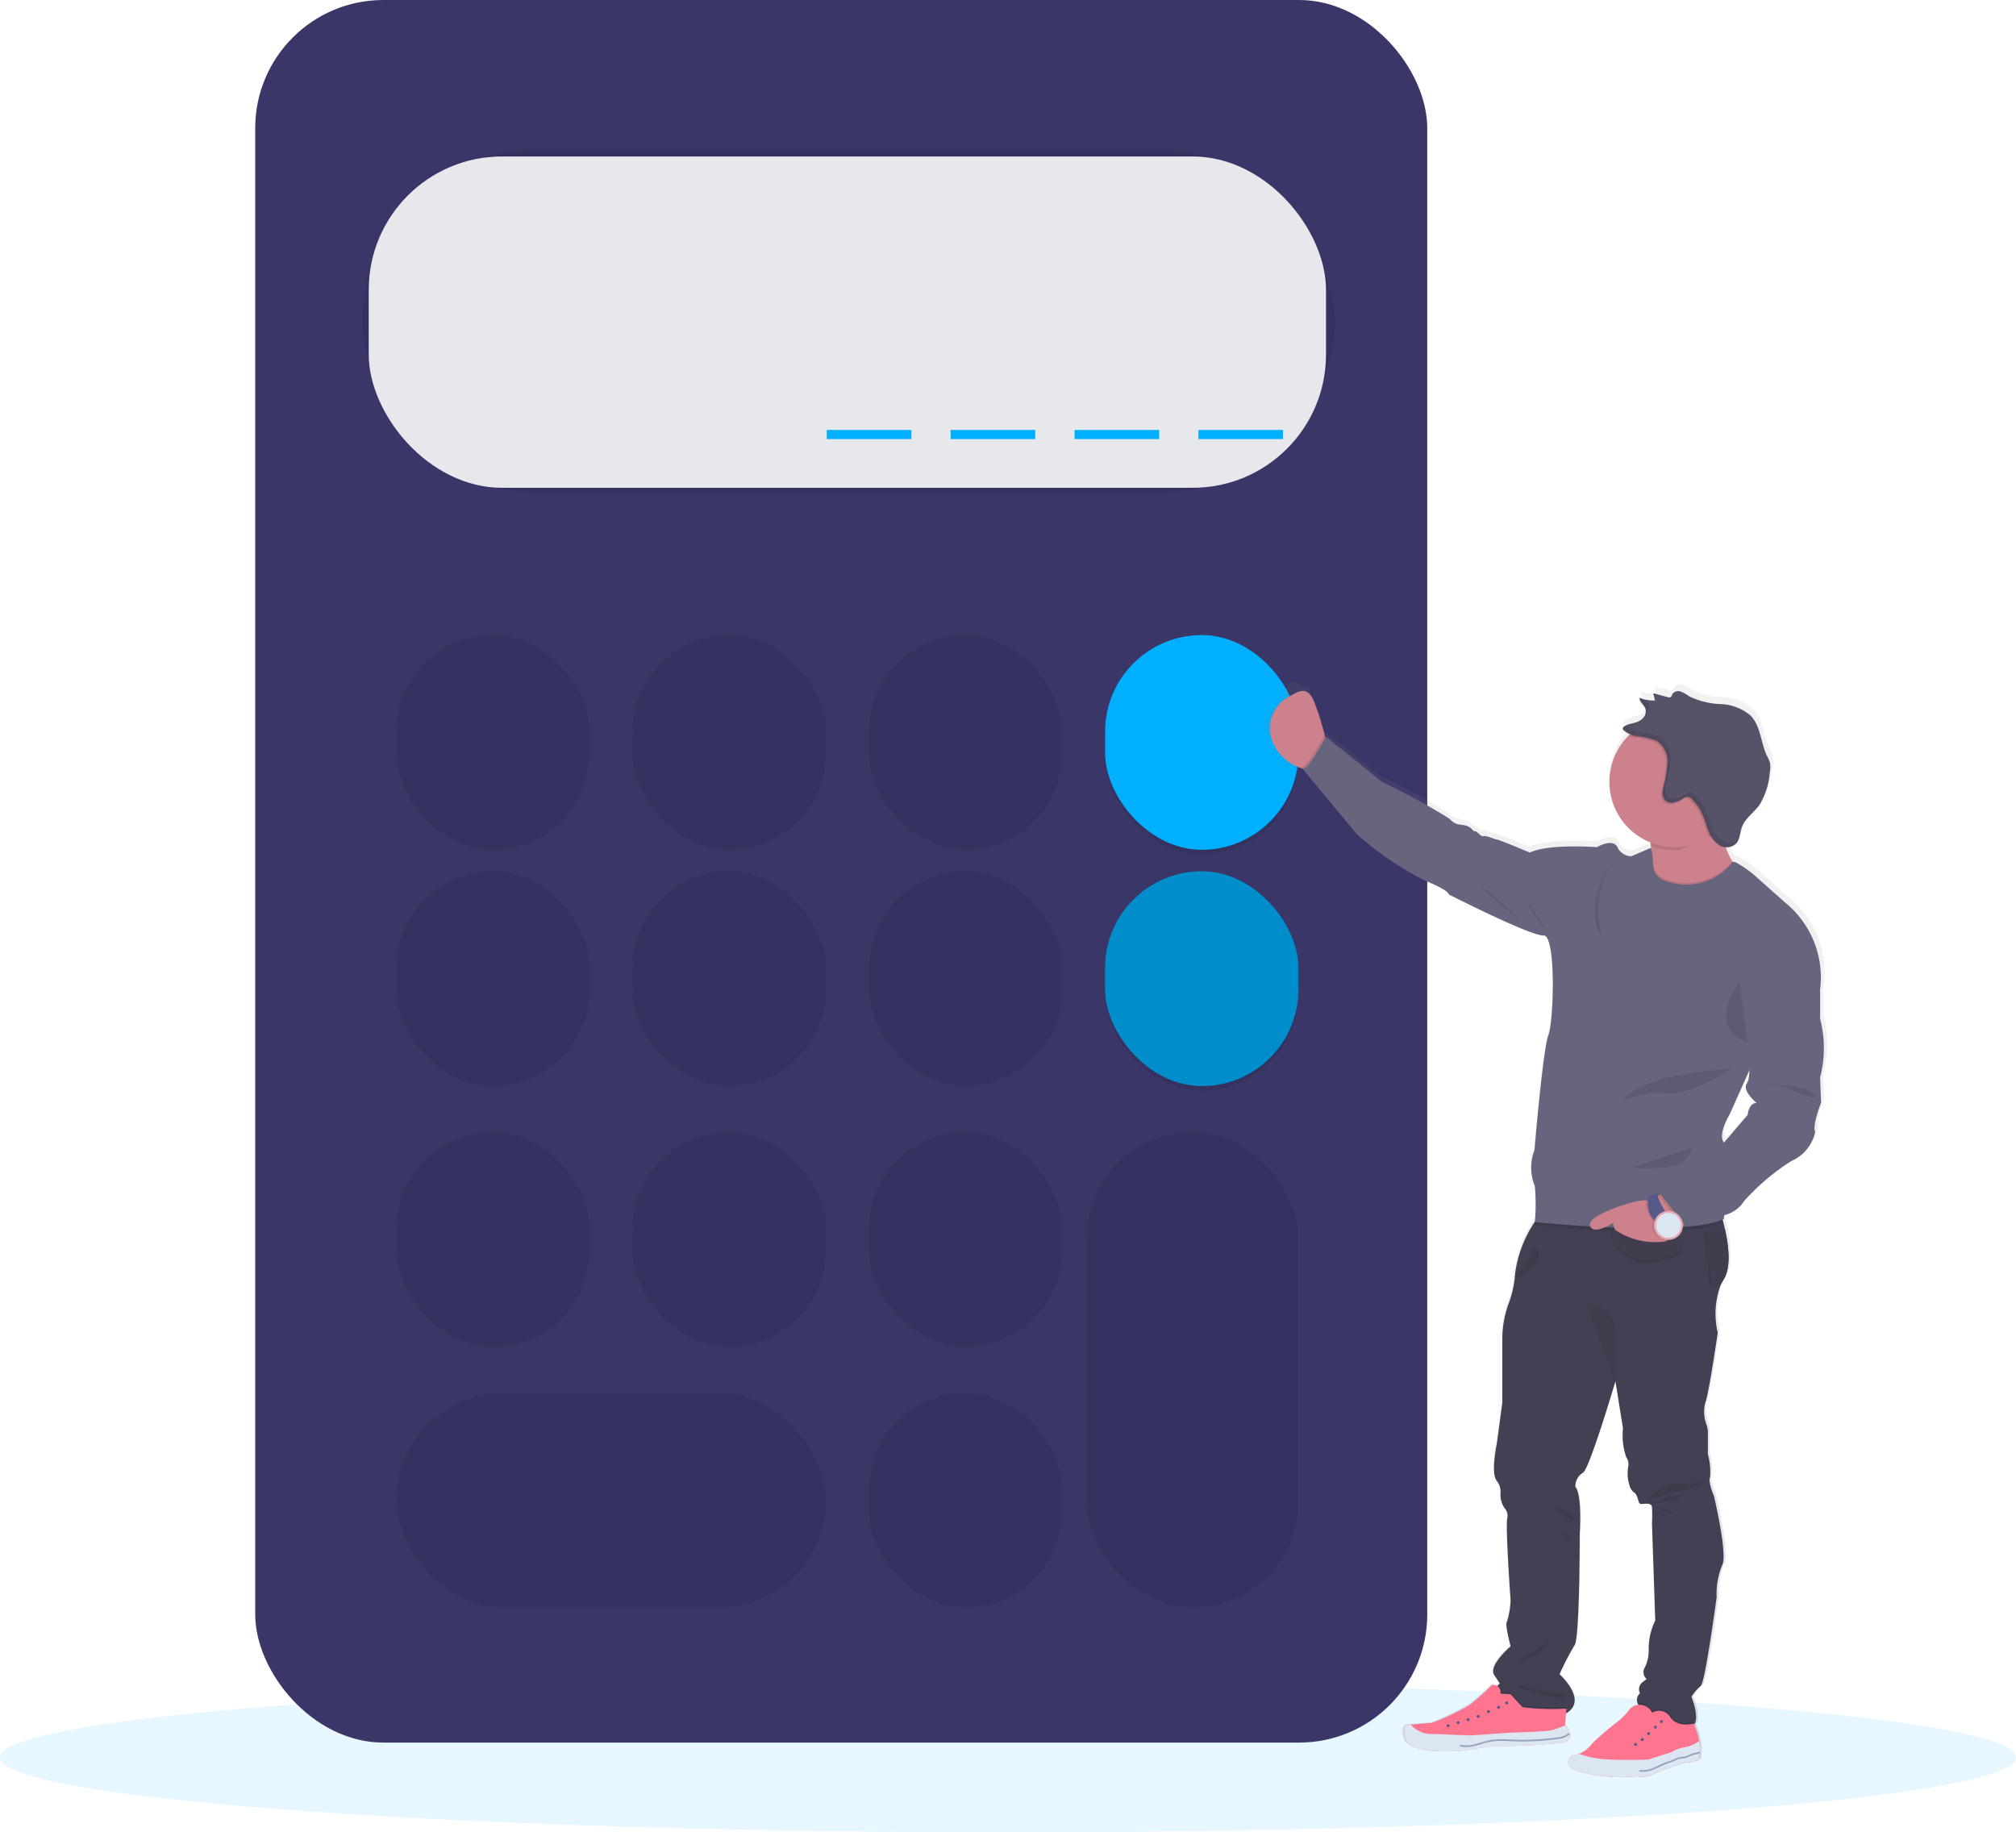 <svg xmlns="http://www.w3.org/2000/svg" xmlns:xlink="http://www.w3.org/1999/xlink" width="154.213" height="140.176" viewBox="0 0 154.213 140.176"><defs><linearGradient id="a" x1="0.871" y1="1" x2="0.871" gradientUnits="objectBoundingBox"><stop offset="0" stop-color="gray" stop-opacity="0.251"/><stop offset="0.54" stop-color="gray" stop-opacity="0.122"/><stop offset="1" stop-color="gray" stop-opacity="0.102"/></linearGradient></defs><g transform="translate(-208.81 -79.74)"><ellipse cx="77.107" cy="5.732" rx="77.107" ry="5.732" transform="translate(208.81 208.451)" fill="#00b0ff" opacity="0.1"/><path d="M400.54,244.483s5.761-7.507,8.9-6.925c0,0-3.492,6.693-8.9,7.69Z" transform="translate(-169.821 -137.049)" fill="#00b0ff"/><path d="M413.72,204.613s5.092-5.757,7.842-5.743c0,0-4.02,7.69-8.052,7.62Z" transform="translate(-180.095 -106.428)" fill="#00b0ff"/><path d="M420.416,151.141l4.918-11.991s.247,10.839-5.543,14.215Z" transform="translate(-185.07 -59.121)" fill="#00b0ff"/><path d="M323.764,524.29Z" transform="translate(-106.933 -364.211)" fill="#00b0ff"/><path d="M324.755,492.06Z" transform="translate(-107.646 -338.68)" fill="#00b0ff"/><path d="M405.915,193.942s-.019-7.69-2.091-9.492c0,0-2.064,8.424,1.008,11.041Z" transform="translate(-171.885 -95.006)" fill="#00b0ff"/><rect width="89.654" height="133.308" rx="9.8" transform="translate(228.333 79.74)" fill="#3a3768"/><rect width="74.353" height="26.207" rx="13.104" transform="translate(236.539 91.199)" opacity="0.1"/><rect width="73.226" height="25.347" rx="10.2" transform="translate(237.017 91.71)" fill="#e6e8ec"/><rect width="14.786" height="16.428" rx="7.393" transform="translate(239.128 128.322)" opacity="0.1"/><rect width="14.786" height="16.428" rx="7.393" transform="translate(257.201 128.322)" opacity="0.1"/><rect width="14.786" height="16.428" rx="7.393" transform="translate(275.273 128.322)" opacity="0.1"/><rect width="14.786" height="16.428" rx="7.393" transform="translate(293.345 128.671)" opacity="0.1"/><rect width="14.786" height="16.428" rx="7.393" transform="translate(293.345 128.322)" fill="#00b0ff"/><rect width="14.786" height="16.428" rx="7.393" transform="translate(239.128 146.394)" opacity="0.1"/><rect width="14.786" height="16.428" rx="7.393" transform="translate(257.201 146.394)" opacity="0.1"/><rect width="14.786" height="16.428" rx="7.393" transform="translate(275.273 146.394)" opacity="0.1"/><rect width="14.786" height="16.428" rx="7.393" transform="translate(239.128 166.343)" opacity="0.1"/><rect width="14.786" height="16.428" rx="7.393" transform="translate(257.201 166.343)" opacity="0.1"/><rect width="14.786" height="16.428" rx="7.393" transform="translate(275.273 166.343)" opacity="0.1"/><rect width="14.786" height="16.428" rx="7.393" transform="translate(275.273 186.292)" opacity="0.1"/><rect width="14.786" height="16.428" rx="7.393" transform="translate(293.345 146.743)" opacity="0.1"/><rect width="14.786" height="16.428" rx="7.393" transform="translate(293.345 146.394)" fill="#00b0ff"/><rect width="14.786" height="16.428" rx="7.393" transform="translate(293.345 146.394)" opacity="0.2"/><rect width="32.858" height="16.428" rx="8.214" transform="translate(239.128 186.292)" opacity="0.1"/><rect width="16.193" height="36.379" rx="8.097" transform="translate(291.936 166.343)" opacity="0.1"/><rect width="6.472" height="0.7" transform="translate(300.483 112.63)" fill="#00b0ff"/><rect width="6.472" height="0.7" transform="translate(291.007 112.63)" fill="#00b0ff"/><rect width="6.472" height="0.7" transform="translate(281.529 112.63)" fill="#00b0ff"/><rect width="6.472" height="0.7" transform="translate(272.053 112.63)" fill="#00b0ff"/><path d="M802.962,418.6a8.818,8.818,0,0,0,0-4.489v-2.118a7.4,7.4,0,0,0-2.642-6.8l-2.257-1.991a8.423,8.423,0,0,0-1.634-1.156,1.657,1.657,0,0,0-.208-.031l-.067-.039a6.8,6.8,0,0,1-.495-1.039.963.963,0,0,0,.8-.274,1.04,1.04,0,0,0,.189-.318h0c.131-.293.154-.648.264-.96a2.287,2.287,0,0,1,.416-.69c-.023.037-.048.073-.069.112.32-.4.738-.74,1.039-1.16a2.6,2.6,0,0,0,.164-.26c-.012.019-.029.035-.044.054a5.91,5.91,0,0,0,.663-2.255,2.029,2.029,0,0,0,.012-.806,2.937,2.937,0,0,0-.224-.511c-.491-1.012-.482-2.286-1.266-3.095a3.814,3.814,0,0,0-2.326-.894,6.043,6.043,0,0,1-2.451-.6,2.585,2.585,0,0,0-.663-.364.545.545,0,0,0-.651.241.429.429,0,0,1-.087.177.283.283,0,0,1-.249.015l-1.12-.3.013.056h-.029l.042.177a.1.1,0,0,1,.106.06l-.181.279a2.807,2.807,0,0,1-1.01-.208.229.229,0,0,0,0,.054h-.017c-.021.316.339.522.449.819a.624.624,0,0,1,0,.4.879.879,0,0,1-.208.32c-.4.393-.906.316-1.363.563a.3.3,0,0,0-.166.185.135.135,0,0,0-.015.1.241.241,0,0,0,.094.116,2.077,2.077,0,0,0,.434.27c-.046.042-.089.083-.131.127a5.009,5.009,0,0,0,1.731,8.172c.017.087.029.177.042.27v.027l.012.121-1.509.642a1.2,1.2,0,0,1-1.081-.7c-.351-.725-1.592,0-1.592,0s-3.785-.283-5.2.416c0,0-2.259-.948-2.577-1.012s-.794-.316-1.016-.252-.509-.416-.669-.38-.222-.316-.732-.443-.7.033-1.272-.536A50.516,50.516,0,0,0,769,395.884l-2.087-1.717-2.226-1.771-.039.073c-.015-.052-.029-.106-.044-.164a21.328,21.328,0,0,0-.831-2.6c-.143-.343-.208-.775-.4-.547-.118.137-.32-.164-.623-.368a.526.526,0,0,0-.784.229h0c-1.733,2.719-2.355,2.91-1.351,3.91.9.888,1.49,1.663,2.22,1.908l.087.027a.092.092,0,0,1-.048,0l4.232,5.059a25.3,25.3,0,0,0,5.155,3.508c2.1.852,1.939,1.108,1.939,1.108s6.364,3.224,7.349,3.161.8,6.607.382,7.69-1.081,8.852-1.081,8.852a3.7,3.7,0,0,0,.031,2.781,17.56,17.56,0,0,1,.015,2.7,9.287,9.287,0,0,0-1.542,3.972,2.313,2.313,0,0,1-.025.241.562.562,0,0,1-.15.123l.141-.042a8,8,0,0,1-.416,1.908,7.755,7.755,0,0,0-.526,2.714v5.022l-.416,3.118s-.509,2.359,0,2.91a1.347,1.347,0,0,1,.279.969,1.8,1.8,0,0,0,.324,1.131.846.846,0,0,1,.208.725c-.168.547.249,6.364.249,6.364a6.468,6.468,0,0,1-.291,1.688c-.168.085.291,1.854.291,1.854s-1.719,1.434-1.28,2.193l.439.673-.116.114-.071.073a.677.677,0,0,0-.438-.083,16.761,16.761,0,0,1-1.729,1.54,18.775,18.775,0,0,1-2.885,1.37l-1.663.135h-.031s-.8-.075-.349,1.158,4.442.854,4.442.854l2.332-.368a44.336,44.336,0,0,0,5.348-.243c.5-.11.624-.376.582-.644h0l-.013-.012a1.663,1.663,0,0,0-.341-.7.268.268,0,0,0-.029-.037l.075-.852c1.765-1.016-.5-3.016-.5-3.016a20.929,20.929,0,0,1,1.172-2.232c.4-.547.4-8.6.4-8.6s.208-2.91-.339-3.583a1.212,1.212,0,0,1,.594-1.1c.393-.268,1.58-3.962,2.511-7.027l.586,3.612a5.142,5.142,0,0,0,.254,2.234.861.861,0,0,1,.158.673,3.034,3.034,0,0,0,.085,1.455.962.962,0,0,0,.31.52c.339.168.36.769.486.9s.912-.179.954.285a10.493,10.493,0,0,1,0,1.222l.256,7.5a4.984,4.984,0,0,0-.509,2.286,2.941,2.941,0,0,1-.306,1.343.688.688,0,0,0,.062.806l.073.085-.314.241a.692.692,0,0,0-.2.854.671.671,0,0,0-.193.727.506.506,0,0,0,.054.118,1.18,1.18,0,0,0-.634.314,5.2,5.2,0,0,1-1.12,1.127,21.552,21.552,0,0,0-1.785,1.53,2.565,2.565,0,0,1-1.039.831,1.719,1.719,0,0,1-.314.094c-.831.17-.572,1.039.106,1.183a11.3,11.3,0,0,0,4.677.43,1.652,1.652,0,0,0,1.282-.179,18.841,18.841,0,0,1,2.465-.86s.954,0,1.083-.378a1.487,1.487,0,0,0,.054-.37l.027-.027-.025-.023a5.04,5.04,0,0,0-.064-.846c-.025-.146-.052-.274-.077-.378-.081-.316-.233-.725-.3-.9a.314.314,0,0,0,.029-.044c.364-.624-.241-2.1-.241-2.1a4.031,4.031,0,0,1,.717-.85c.339-.254,1.23-6.83,1.23-6.83a5.97,5.97,0,0,1,.416-2.444c.459-.759-.636-5.352-.636-5.352s-.468-1.054-.3-1.434a5.041,5.041,0,0,0-.17-1.771v-1.663a1.838,1.838,0,0,0-.1-.582,2.756,2.756,0,0,1-.114-1.679c.3-.759.975-5.437.975-5.437a6.261,6.261,0,0,1,.247-3.708,3.219,3.219,0,0,1,.208-.38c.576-.9.4-2.511.119-3.806-.042-.208-.089-.395-.137-.576-.019-.079-.039-.154-.06-.229l.091-.037a2.7,2.7,0,0,1,.029-.333,2.337,2.337,0,0,0,1.53-1.058,17.109,17.109,0,0,1,3.658-3.1,3.181,3.181,0,0,0,1.846-2.245c-.254-.443.455-2.245.455-2.245ZM796.2,402.051Zm1.166,19.461-1.837,2.13v-.012c-.478-.665.445-2.151.445-2.151l1.528-3.409a1.929,1.929,0,0,1-.208,1c-.416.569.765,1.519.765,1.519C797.425,420.6,797.362,421.512,797.362,421.512Z" transform="translate(-454.675 -256.804)" fill="url(#a)"/><path d="M766.8,396.278l-1,1.948a3.952,3.952,0,0,1-.933-.2,3.533,3.533,0,0,1-2.193-1.9,2.757,2.757,0,0,1,1.276-3.635c.69-.378,1.332-.809,1.85.432a21.471,21.471,0,0,1,.813,2.579C766.733,395.967,766.8,396.278,766.8,396.278Z" transform="translate(-456.465 -259.503)" fill="#cc818c"/><path d="M906.848,437.124l-1.6,2.386s-7.572,3.612-6.125-.624a9.519,9.519,0,0,0,.6-4.182v-.027a3.363,3.363,0,0,0-.594-1.7s7.381-3.779,6.281-1.2a3.557,3.557,0,0,0-.26,1.7,5.794,5.794,0,0,0,.794,2.359,7.842,7.842,0,0,0,.91,1.278Z" transform="translate(-564.627 -290.219)" fill="#cc818c"/><path d="M861.548,603.211s1.089,4.573.624,5.319a5.778,5.778,0,0,0-.416,2.43s-.879,6.535-1.214,6.784a3.993,3.993,0,0,0-.713.831s.6,1.48.239,2.091a.507.507,0,0,1-.239.208c-.561.237-2.635-.815-3.816-1.455a.673.673,0,0,1-.121-1.1.686.686,0,0,1,.191-.848l.312-.241-.073-.085a.688.688,0,0,1-.062-.8,2.911,2.911,0,0,0,.3-1.332,4.88,4.88,0,0,1,.5-2.261l-.251-7.458a10.377,10.377,0,0,0,0-1.214c-.042-.459-.817-.156-.942-.283s-.148-.721-.482-.89a.953.953,0,0,1-.3-.517,2.99,2.99,0,0,1-.085-1.455.858.858,0,0,0-.156-.669,5.126,5.126,0,0,1-.251-2.218l-.578-3.592c-.921,3.047-2.091,6.718-2.48,6.984a1.208,1.208,0,0,0-.586,1.087c.545.671.335,3.563.335,3.563s0,8-.393,8.545a20.681,20.681,0,0,0-1.154,2.228s2.245,2,.478,3.005H850.2c-1.8,1.006-5.529-1.8-5.529-1.8l.389-.389.114-.114-.441-.657c-.432-.754,1.264-2.178,1.264-2.178s-.453-1.76-.287-1.844a6.439,6.439,0,0,0,.287-1.675s-.416-5.78-.245-6.325a.852.852,0,0,0-.208-.721,1.794,1.794,0,0,1-.32-1.122,1.334,1.334,0,0,0-.276-.962c-.5-.545,0-2.889,0-2.889l.416-3.1v-4.924a7.849,7.849,0,0,1,.526-2.779,8.313,8.313,0,0,0,.457-2.23,9.351,9.351,0,0,1,1.565-4.009c.3-.466.53-.744.53-.744l13.4-.524s.208.6.432,1.426c.046.181.091.372.135.572.281,1.289.449,2.885-.118,3.783a3.533,3.533,0,0,0-.208.378,6.262,6.262,0,0,0-.243,3.685s-.669,4.647-.962,5.4a2.715,2.715,0,0,0,.114,1.663,1.891,1.891,0,0,1,.094.58v1.657a5.04,5.04,0,0,1,.168,1.76C861.084,602.166,861.548,603.211,861.548,603.211Z" transform="translate(-521.633 -409.039)" fill="#444053"/><path d="M923.533,594.913a3.187,3.187,0,0,0-.208.376l-.755-.042c.073-.389-.441-4.032-.441-4.032l1.519-.085C923.93,592.417,924.1,594.013,923.533,594.913Z" transform="translate(-583.001 -417.159)" opacity="0.1"/><path d="M924.133,594.3a3.516,3.516,0,0,0-.208.378l-.754-.044c.073-.387-.441-4.032-.441-4.032l1.519-.085C924.532,591.809,924.7,593.4,924.133,594.3Z" transform="translate(-583.476 -416.676)" fill="#444053"/><path d="M924.133,594.3a3.516,3.516,0,0,0-.208.378l-.754-.044c.073-.387-.441-4.032-.441-4.032l1.519-.085C924.532,591.809,924.7,593.4,924.133,594.3Z" transform="translate(-583.476 -416.676)" opacity="0.05"/><path d="M902.149,766.109a.507.507,0,0,1-.239.208c-.561.237-2.635-.815-3.816-1.455a.68.68,0,0,1-.314-.374c.673-.123,1.114.624,1.114.624a.993.993,0,0,1,1.382.335c.576.848,1.81.49,1.81.49Z" transform="translate(-563.711 -554.474)" opacity="0.1"/><path d="M882.3,769.176c-.125.378-1.068.378-1.068.378a20.11,20.11,0,0,0-2.44.858,1.668,1.668,0,0,1-1.266.179,11.208,11.208,0,0,1-4.618-.43c-.669-.137-.931-1-.1-1.172a1.674,1.674,0,0,0,.31-.1,2.528,2.528,0,0,0,1.039-.831,21.28,21.28,0,0,1,1.765-1.519,5.156,5.156,0,0,0,1.106-1.12,1.067,1.067,0,0,1,1.686.324.994.994,0,0,1,1.382.337c.576.848,1.81.488,1.81.488s.222.567.326.975c.025.1.052.233.077.378A3.434,3.434,0,0,1,882.3,769.176Z" transform="translate(-543.52 -554.974)" fill="#ff748f"/><circle cx="0.114" cy="0.114" r="0.114" transform="translate(335.789 211.325)" fill="#575988"/><circle cx="0.114" cy="0.114" r="0.114" transform="translate(334.806 212.246)" fill="#575988"/><circle cx="0.114" cy="0.114" r="0.114" transform="translate(333.807 213.073)" fill="#575988"/><circle cx="0.114" cy="0.114" r="0.114" transform="translate(334.324 212.703)" fill="#575988"/><circle cx="0.114" cy="0.114" r="0.114" transform="translate(335.32 211.758)" fill="#575988"/><path d="M882.3,779.905c-.125.378-1.068.378-1.068.378a20.106,20.106,0,0,0-2.44.858,1.668,1.668,0,0,1-1.266.179,11.209,11.209,0,0,1-4.618-.43c-.669-.137-.931-1-.1-1.172a1.665,1.665,0,0,0,.31-.1,8.039,8.039,0,0,0,2.266.43c1.706.073,3.057,0,3.057,0l1.727-.555a2.885,2.885,0,0,1,1.068-.387,2.794,2.794,0,0,0,1.062-.461A3.262,3.262,0,0,1,882.3,779.905Z" transform="translate(-543.52 -565.704)" fill="#dce6f2"/><path d="M898.7,783.935a1.432,1.432,0,0,1-.287-.027l.025-.123a1.829,1.829,0,0,0,1.039-.145c.154-.06.308-.133.457-.208a5.742,5.742,0,0,1,.547-.237l.17-.058c.094-.033.189-.064.281-.1.052-.021.1-.046.154-.071a1.767,1.767,0,0,1,.387-.148,1.919,1.919,0,0,1,.208-.027,1.862,1.862,0,0,0,.191-.023,1.8,1.8,0,0,0,.364-.135,1.761,1.761,0,0,1,.391-.145l.091-.015a.447.447,0,0,0,.27-.1l.094.085a.564.564,0,0,1-.343.139l-.087.015a1.678,1.678,0,0,0-.364.135,1.919,1.919,0,0,1-.391.143,1.4,1.4,0,0,1-.208.025,1.847,1.847,0,0,0-.2.025,1.664,1.664,0,0,0-.36.139l-.158.073c-.1.04-.2.073-.291.106l-.166.058c-.183.067-.362.152-.536.233s-.308.146-.466.208A2.265,2.265,0,0,1,898.7,783.935Z" transform="translate(-564.211 -568.65)" fill="#575988" opacity="0.5"/><path d="M901.73,684.385a3.109,3.109,0,0,1,2.357-1.247,9.4,9.4,0,0,0,2.124-.168,5.318,5.318,0,0,1-1.611.638A28.142,28.142,0,0,0,901.73,684.385Z" transform="translate(-566.841 -489.91)" opacity="0.1"/><path d="M904.15,688.8a3.5,3.5,0,0,1,1.235-.565c.449-.021.831-.062.831-.062a2.4,2.4,0,0,1-.69.335C905.158,688.609,904.15,688.8,904.15,688.8Z" transform="translate(-568.758 -494.03)" opacity="0.1"/><path d="M905,693s1.183.094,1.193.416" transform="translate(-569.431 -497.856)" opacity="0.1"/><path d="M851.93,599.556a4.69,4.69,0,0,0,1.193-1.538,1.076,1.076,0,0,1,.459-.678s.682.272.075,1.108A3.365,3.365,0,0,1,851.93,599.556Z" transform="translate(-527.391 -422.078)" opacity="0.1"/><path d="M906.045,431.767c-.241.569-.453.624-.416,1.166a4.158,4.158,0,0,1-.958.754c-.748.445-1.563,1.316-2.494,1.316a4.97,4.97,0,0,1-1.823-.345,3.364,3.364,0,0,0-.594-1.7S907.143,429.183,906.045,431.767Z" transform="translate(-565.28 -290.203)" opacity="0.1"/><path d="M897.417,406.528a4.988,4.988,0,1,1-4.988-4.988A4.988,4.988,0,0,1,897.417,406.528Z" transform="translate(-555.521 -266.974)" fill="#cc818c"/><path d="M906.848,451.689l-1.6,2.386s-7.572,3.612-6.125-.624a9.519,9.519,0,0,0,.6-4.182h.013a4.009,4.009,0,0,1,.152.962c.023.653.04,1.478,1.663,1.75a4.515,4.515,0,0,0,4.4-1.565A7.832,7.832,0,0,0,906.848,451.689Z" transform="translate(-564.627 -304.784)" opacity="0.1"/><path d="M775.894,409.112l-1,1.948a3.953,3.953,0,0,1-.933-.2l-.087-.1c.416.158,1.789-2.451,1.789-2.451l.044.035C775.824,408.8,775.894,409.112,775.894,409.112Z" transform="translate(-465.556 -272.337)" opacity="0.1"/><path d="M874.44,582.336c-3.234,1.405-14.42.208-14.42.208a1.531,1.531,0,0,0,.056-.366c.3-.466.53-.744.53-.744l13.4-.524S874.226,581.506,874.44,582.336Z" transform="translate(-533.8 -409.063)" opacity="0.1"/><path d="M801.132,417.447l-1.492.638a1.183,1.183,0,0,1-1.066-.692c-.347-.721-1.571,0-1.571,0s-3.741-.283-5.121.416c0,0-2.23-.944-2.544-1.006s-.786-.314-1.006-.251-.5-.416-.659-.376-.22-.314-.723-.441-.69.031-1.247-.534a49.1,49.1,0,0,0-5.153-2.8l-2.078-1.7-2.2-1.758s-1.382,2.606-1.792,2.448l4.178,5.028a25.058,25.058,0,0,0,5.09,3.486c2.074.848,1.916,1.1,1.916,1.1s6.283,3.2,7.256,3.143.79,6.558.374,7.626-1.066,8.8-1.066,8.8a3.735,3.735,0,0,0,.031,2.764,15.8,15.8,0,0,1,0,2.733s11.255,1.2,14.449-.22c0,0,.472-5.215,0-5.874s.441-2.128.441-2.128l2.01-4.492,4.9-4.932a7.378,7.378,0,0,0-2.608-6.753l-2.23-1.981a8.257,8.257,0,0,0-1.613-1.147c-.366-.069-.231,0-.231,0a4.5,4.5,0,0,1-4.44,1.619c-1.617-.272-1.634-1.1-1.663-1.748A4.075,4.075,0,0,0,801.132,417.447Z" transform="translate(-466.039 -272.844)" fill="#67647e"/><path d="M900.653,531.19s-6.913.283-8.293,2.455a6.807,6.807,0,0,1,3.392-.6C897.352,533.3,900.653,531.19,900.653,531.19Z" transform="translate(-559.418 -369.677)" opacity="0.1"/><path d="M895.53,561.621s3.267.22,3.959-.472.694-1.1.694-1.1Z" transform="translate(-561.929 -392.539)" opacity="0.1"/><path d="M931.361,499.14s-2.766,3.267.6,4.681Z" transform="translate(-589.465 -344.289)" opacity="0.1"/><path d="M856.69,468.77s1.006,2.051,1.509,2.187Z" transform="translate(-531.162 -320.231)" opacity="0.1"/><path d="M840.37,464.53a37.2,37.2,0,0,0,2.985,2.482S840.746,464.53,840.37,464.53Z" transform="translate(-518.234 -316.872)" opacity="0.1"/><path d="M883.326,454.11s-2.419,3.612-.848,5.82A7.827,7.827,0,0,1,883.326,454.11Z" transform="translate(-551.17 -308.618)" opacity="0.1"/><path d="M888.06,578.09l-.74.7-.1.1-.856.811c-.06.046-.121.091-.183.133-3.486,2.494-4.184-1.3-4.184-1.3s-1.538,1.006-1.758.189,3.581-1.979,4.157-1.916a.742.742,0,0,0,.152,0,2.378,2.378,0,0,0,.781-.276l.168-.089q.29-.164.563-.355Z" transform="translate(-549.806 -405.237)" fill="#cc818c"/><path d="M903.371,406.518a4.988,4.988,0,0,1-2.432,4.294,2.848,2.848,0,0,1-.183-.364c-.179-.416-.289-.865-.47-1.282a3.949,3.949,0,0,0-.831-1.222.53.53,0,0,0-.222-.154.6.6,0,0,0-.457.127,2.1,2.1,0,0,1-.7.306.74.74,0,0,1-.7-.208,1.045,1.045,0,0,1-.112-.871,10.854,10.854,0,0,0,.328-1.952,1.91,1.91,0,0,0-.831-1.7,7.454,7.454,0,0,0-1.7-.37,1.855,1.855,0,0,1-.256-.087,4.988,4.988,0,0,1,8.561,3.484Z" transform="translate(-561.359 -266.964)" opacity="0.1"/><path d="M892.535,394.779c-.089.048-.189.135-.162.235a.237.237,0,0,0,.091.116,2.181,2.181,0,0,0,.79.405,7.052,7.052,0,0,1,1.7.37,1.926,1.926,0,0,1,.831,1.7,10.977,10.977,0,0,1-.326,1.95,1.048,1.048,0,0,0,.11.873.746.746,0,0,0,.7.208,2.078,2.078,0,0,0,.7-.3.6.6,0,0,1,.459-.129.565.565,0,0,1,.222.154,3.95,3.95,0,0,1,.831,1.224c.183.416.291.863.47,1.282a2.078,2.078,0,0,0,.831,1.039,1.048,1.048,0,0,0,1.26-.133c.308-.341.283-.809.428-1.218.249-.713.946-1.16,1.382-1.775a5.58,5.58,0,0,0,.757-2.4,1.971,1.971,0,0,0,.013-.8,2.883,2.883,0,0,0-.22-.507c-.486-1.006-.476-2.272-1.247-3.074a3.745,3.745,0,0,0-2.3-.89,5.918,5.918,0,0,1-2.417-.6,2.631,2.631,0,0,0-.655-.362.536.536,0,0,0-.644.241.428.428,0,0,1-.085.175.276.276,0,0,1-.247.015l-1.106-.3.127.557a2.769,2.769,0,0,1-1.174-.208c-.021.316.335.52.445.815a.754.754,0,0,1-.208.765C893.489,394.609,892.988,394.532,892.535,394.779Z" transform="translate(-559.425 -259.507)" fill="#585268"/><path d="M850.293,759.628l-.046.5h-.019c-1.8,1.006-5.529-1.8-5.529-1.8l.389-.389a.678.678,0,0,1,.17.526l.761.042.91.983a17.294,17.294,0,0,0,3.13.127Z" transform="translate(-521.664 -549.298)" opacity="0.1"/><path d="M823.969,762.343a43.575,43.575,0,0,1-5.277.243l-2.3.364s-3.949.378-4.388-.848.345-1.149.345-1.149h.031l1.644-.133a18.817,18.817,0,0,0,2.85-1.361,16.552,16.552,0,0,0,1.706-1.53s.686-.133.673.661l.761.042.91.985a17.147,17.147,0,0,0,3.13.125h.233l-.106,1.216.029.035C824.367,761.183,825.017,762.11,823.969,762.343Z" transform="translate(-495.656 -549.282)" fill="#ff748f"/><circle cx="0.114" cy="0.114" r="0.114" transform="translate(323.948 209.899)" fill="#575988"/><circle cx="0.114" cy="0.114" r="0.114" transform="translate(320.995 211.18)" fill="#575988"/><circle cx="0.114" cy="0.114" r="0.114" transform="translate(319.473 211.641)" fill="#575988"/><circle cx="0.114" cy="0.114" r="0.114" transform="translate(321.77 210.935)" fill="#575988"/><circle cx="0.114" cy="0.114" r="0.114" transform="translate(320.232 211.41)" fill="#575988"/><circle cx="0.114" cy="0.114" r="0.114" transform="translate(322.554 210.571)" fill="#575988"/><circle cx="0.114" cy="0.114" r="0.114" transform="translate(323.329 210.234)" fill="#575988"/><path d="M823.969,773.9a43.566,43.566,0,0,1-5.277.243l-2.3.364s-3.949.378-4.388-.848.345-1.149.345-1.149h.031a2.114,2.114,0,0,0,1.748.715l2.839.114,2.941-.208s2.756-.081,3.2-.177a6.554,6.554,0,0,0,1.1-.4C824.367,772.737,825.017,773.664,823.969,773.9Z" transform="translate(-495.656 -560.836)" fill="#dce6f2"/><path d="M832.916,776.7a1.705,1.705,0,0,1-.466-.058l.033-.121a2.308,2.308,0,0,0,1.168-.052c.139-.037.276-.077.416-.118a6.579,6.579,0,0,1,.767-.193,6.356,6.356,0,0,1,1.264-.037h.089a19.455,19.455,0,0,0,3.77-.168,1.411,1.411,0,0,0,.806-.324l.089.089a1.53,1.53,0,0,1-.875.36,19.561,19.561,0,0,1-3.8.168h-.091a4.67,4.67,0,0,0-2,.227c-.139.042-.279.083-.416.118A3.163,3.163,0,0,1,832.916,776.7Z" transform="translate(-511.96 -563.311)" fill="#575988" opacity="0.5"/><path d="M908.1,578.082l-.74.7-1.837-2.353a6.634,6.634,0,0,0,.563-.355Z" transform="translate(-569.843 -405.229)" opacity="0.1"/><path d="M915.984,493l1.455,2.01v2.106a8.813,8.813,0,0,1,0,4.46l.071,1.948s-.7,1.79-.449,2.23a3.15,3.15,0,0,1-1.821,2.23,17.12,17.12,0,0,0-3.621,3.068,2.463,2.463,0,0,1-2.671,1.068l-1.854.786-2.135-2.733,2.889-1.571s1.006-1.349,1.6-1.287l2.451-2.86s.062-.91.69-.91c0,0-1.162-.942-.755-1.507s.064-3.08.064-3.08Z" transform="translate(-569.399 -339.425)" fill="#67647e"/><path d="M945,536.814s3.3-.062,3.706.786S946,536.342,945,536.814Z" transform="translate(-601.117 -374.077)" opacity="0.1"/><path d="M903.638,580.4a.86.86,0,0,1-.015.164,1.11,1.11,0,0,1-1.039.944h-.058a1.11,1.11,0,0,1-1.11-1.11,1.079,1.079,0,0,1,.062-.359,1.9,1.9,0,0,1-.538-1.559,2.379,2.379,0,0,0,.781-.276,5.166,5.166,0,0,0,.547,1.116,1.167,1.167,0,0,1,.258-.031A1.112,1.112,0,0,1,903.638,580.4Z" transform="translate(-566.213 -406.916)" opacity="0.1"/><path d="M902.3,577s-.744.168-.744.3-.168,1.361.648,1.871.734-.7.734-.7S902.235,577.395,902.3,577Z" transform="translate(-566.691 -405.966)" fill="#575988"/><circle cx="1.11" cy="1.11" r="1.11" transform="translate(335.328 172.371)" fill="#e4aab4"/><circle cx="0.952" cy="0.952" r="0.952" transform="translate(335.486 172.529)" fill="#dce6f2"/><path d="M888.315,590.84a5.5,5.5,0,0,0,5.36.711v.944s-2.01,1.382-3.831.544S888.315,590.84,888.315,590.84Z" transform="translate(-556.2 -416.929)" opacity="0.1"/><path d="M888.315,589.63a5.493,5.493,0,0,0,5.36.711v.944s-2.01,1.382-3.831.545S888.315,589.63,888.315,589.63Z" transform="translate(-556.2 -415.971)" opacity="0.1"/><path d="M888.315,589.63a5.493,5.493,0,0,0,5.36.711v.944s-2.01,1.382-3.831.545S888.315,589.63,888.315,589.63Z" transform="translate(-556.2 -415.971)" fill="#444053"/><path d="M888.614,589.63a5.5,5.5,0,0,0,5.363.711v.944s-2.01,1.382-3.833.545S888.614,589.63,888.614,589.63Z" transform="translate(-556.437 -415.971)" opacity="0.05"/><path d="M852.91,757.94s3.143.578,3.6.7-.125.345-.125.345S853.519,758.474,852.91,757.94Z" transform="translate(-528.168 -549.298)" opacity="0.1"/><path d="M852.56,743.87c.052,0,2.137-.586,2.586-1.59" transform="translate(-527.89 -536.893)" opacity="0.1"/><path d="M867.19,692.1s.844,1.11,1.388,1.079S867.685,692.054,867.19,692.1Z" transform="translate(-539.48 -497.138)" opacity="0.1"/><path d="M869.44,701s.355.784.879.532" transform="translate(-541.262 -504.193)" opacity="0.1"/><path d="M879,617.966l2.228,5.876s.314-3.781-.349-4.911A1.96,1.96,0,0,0,879,617.966Z" transform="translate(-548.835 -438.41)" opacity="0.05"/><g transform="translate(332.93 132.818)" opacity="0.1"><path d="M903.906,393.311l-.019-.085-.357-.1.039.175A3.024,3.024,0,0,0,903.906,393.311Z" transform="translate(-901.196 -393.13)"/><path d="M898.9,396.115l.037-.033a.752.752,0,0,0,.208-.765,1.007,1.007,0,0,0-.179-.285,2.939,2.939,0,0,1-.515-.152c-.021.314.332.518.443.813a.623.623,0,0,1,.006.422Z" transform="translate(-897.169 -394.516)"/><path d="M899.97,413.711a2.078,2.078,0,0,1-.842-1.039c-.177-.416-.287-.865-.468-1.28a3.948,3.948,0,0,0-.831-1.224.544.544,0,0,0-.222-.154.607.607,0,0,0-.457.127,2.1,2.1,0,0,1-.7.306.744.744,0,0,1-.7-.208,1.05,1.05,0,0,1-.112-.873,10.815,10.815,0,0,0,.328-1.95,1.91,1.91,0,0,0-.831-1.7,7.455,7.455,0,0,0-1.7-.37,2.188,2.188,0,0,1-.792-.405.374.374,0,0,1-.042-.039,1.036,1.036,0,0,0-.137.064c-.091.048-.189.135-.164.235a.254.254,0,0,0,.094.116,2.164,2.164,0,0,0,.79.405,7.037,7.037,0,0,1,1.7.37,1.926,1.926,0,0,1,.831,1.7,10.8,10.8,0,0,1-.328,1.95,1.049,1.049,0,0,0,.112.873.744.744,0,0,0,.7.208,2.078,2.078,0,0,0,.7-.3.6.6,0,0,1,.457-.129.55.55,0,0,1,.222.154,3.993,3.993,0,0,1,.831,1.224c.183.416.291.863.47,1.282a2.079,2.079,0,0,0,.831,1.039,1.028,1.028,0,0,0,1.247-.133.977.977,0,0,0,.187-.316A1.072,1.072,0,0,1,899.97,413.711Z" transform="translate(-892.301 -402.454)"/><path d="M937.84,434.229c.314-.4.727-.736,1.023-1.151.058-.083.112-.17.162-.258A10.207,10.207,0,0,0,937.84,434.229Z" transform="translate(-928.375 -424.571)"/></g></g></svg>